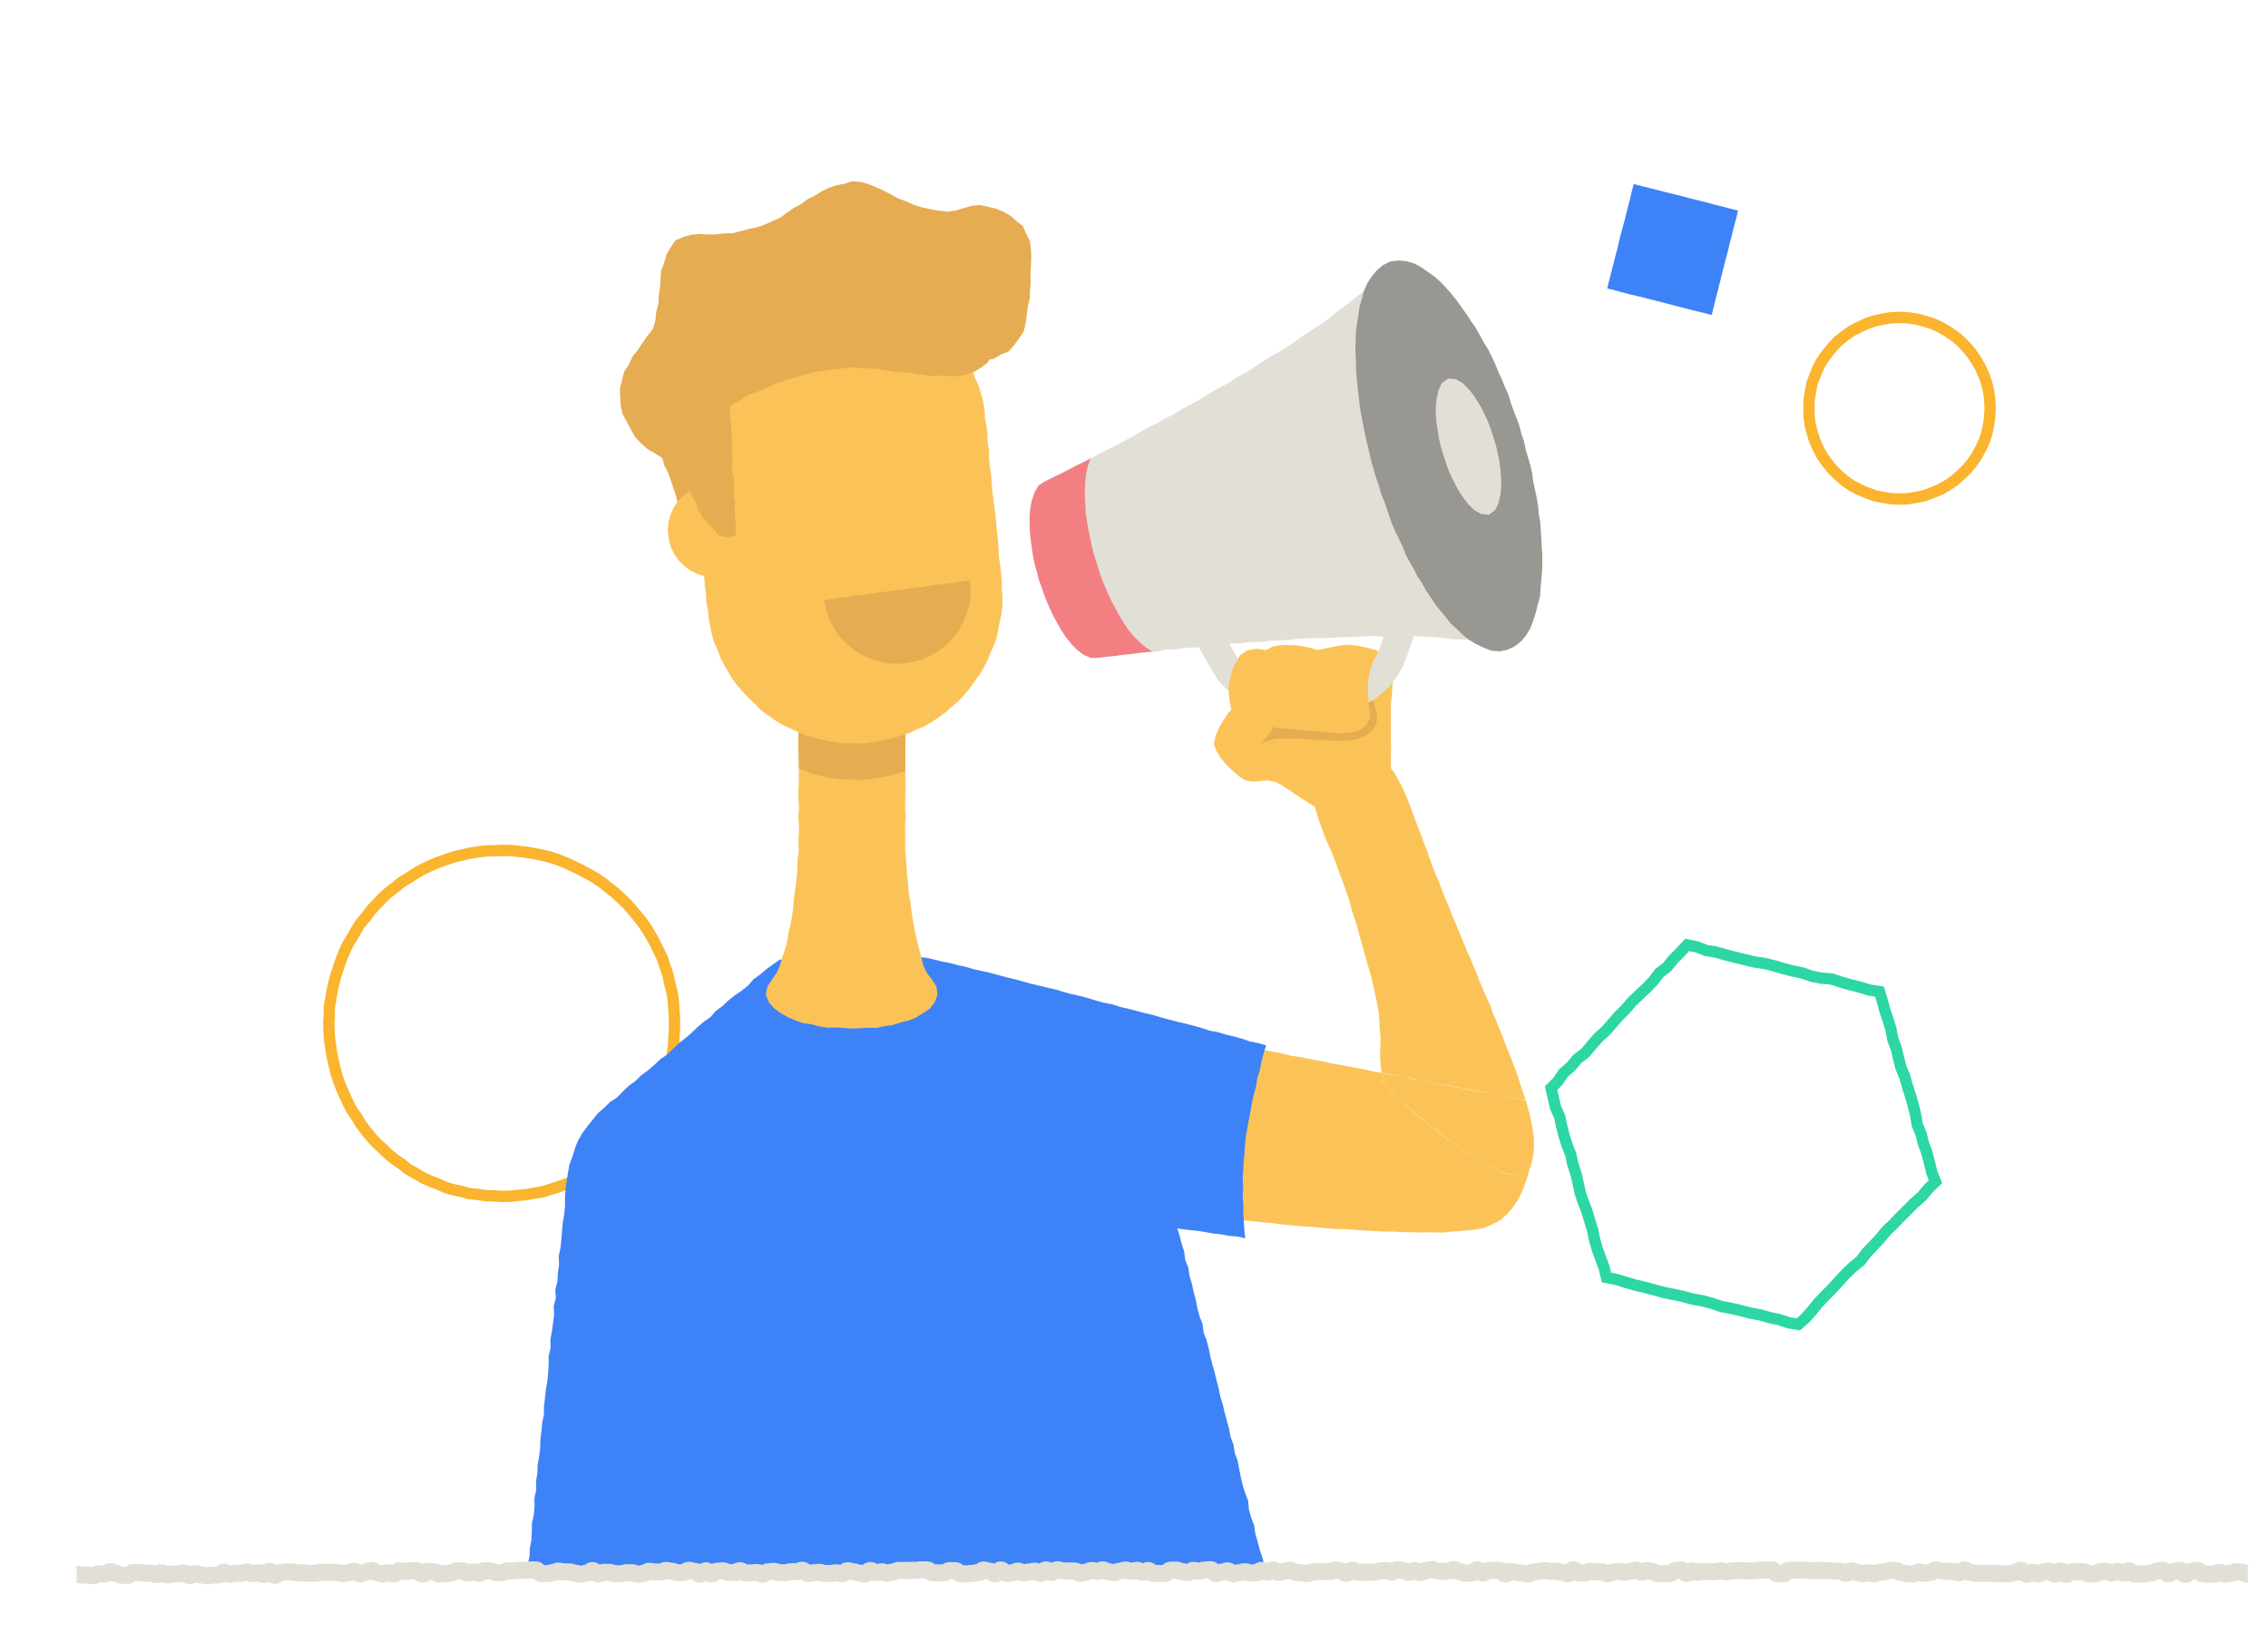 <svg id="illustrations" xmlns="http://www.w3.org/2000/svg" viewBox="0 0 400 288"><defs><style>.cls-1,.cls-10,.cls-2,.cls-8{fill:none;stroke-miterlimit:10;}.cls-1{stroke:#fab42d;}.cls-1,.cls-2{stroke-width:2px;}.cls-2{stroke:#2dd6a5;}.cls-3{fill:#fbc357;}.cls-4{fill:#e5ac51;}.cls-5{fill:#3e82f7;}.cls-6{fill:#e2dfd6;}.cls-7{fill:#999792;}.cls-10,.cls-8{stroke:#e2dfd6;}.cls-8{stroke-width:5px;}.cls-9{fill:#f37f82;}.cls-10{stroke-width:3px;}</style></defs><title>illustration-home-engage</title><polygon class="cls-1" points="118.97 180.5 118.92 181.95 118.84 183.4 118.74 184.85 118.51 186.28 118.15 187.69 117.78 189.1 117.35 190.49 116.84 191.85 116.2 193.15 115.65 194.5 114.93 195.76 114.2 197.02 113.3 198.16 112.52 199.39 111.52 200.44 110.61 201.58 109.57 202.6 108.48 203.56 107.33 204.44 106.22 205.38 104.96 206.12 103.76 206.93 102.5 207.66 101.19 208.3 99.84 208.82 98.48 209.32 97.09 209.76 95.7 210.19 94.27 210.43 92.84 210.68 91.4 210.82 89.95 210.98 88.5 211 87.05 210.91 85.6 210.86 84.17 210.64 82.72 210.5 81.32 210.1 79.89 209.81 78.5 209.38 77.17 208.79 75.82 208.27 74.49 207.67 73.25 206.92 71.98 206.2 70.84 205.3 69.64 204.48 68.51 203.57 67.46 202.56 66.39 201.58 65.4 200.51 64.5 199.37 63.62 198.21 62.88 196.96 62.05 195.77 61.38 194.48 60.77 193.16 60.18 191.84 59.66 190.48 59.23 189.09 58.9 187.68 58.58 186.27 58.35 184.84 58.14 183.4 58.03 181.95 57.98 180.5 58.06 179.05 58.09 177.59 58.34 176.16 58.58 174.73 58.88 173.31 59.28 171.92 59.72 170.54 60.21 169.17 60.74 167.82 61.37 166.51 62.13 165.27 62.84 164.01 63.62 162.78 64.57 161.68 65.43 160.51 66.42 159.44 67.43 158.4 68.5 157.42 69.65 156.53 70.78 155.61 72.02 154.85 73.25 154.07 74.5 153.33 75.81 152.72 77.14 152.13 78.52 151.65 79.89 151.18 81.3 150.84 82.72 150.51 84.15 150.27 85.59 150.08 87.05 150.05 88.5 149.98 89.95 149.99 91.4 150.15 92.84 150.3 94.27 150.55 95.7 150.84 97.11 151.19 98.49 151.64 99.83 152.19 101.15 152.8 102.45 153.43 103.73 154.12 105 154.84 106.2 155.64 107.33 156.56 108.47 157.46 109.54 158.44 110.59 159.44 111.54 160.54 112.47 161.65 113.38 162.79 114.19 164 114.92 165.25 115.61 166.52 116.25 167.83 116.87 169.14 117.31 170.53 117.8 171.9 118.09 173.32 118.45 174.73 118.72 176.15 118.82 177.6 118.93 179.05 118.97 180.5"/><polygon class="cls-2" points="341.36 208.4 340.07 209.65 338.96 211 337.63 212.15 336.41 213.38 335.17 214.6 333.97 215.87 332.7 217.07 331.59 218.42 330.41 219.69 329.2 220.94 328.15 222.35 326.79 223.46 325.52 224.66 324.34 225.95 323.17 227.24 321.93 228.47 320.73 229.74 319.62 231.1 318.47 232.42 317.16 233.57 315.45 233.28 313.8 232.73 312.09 232.37 310.42 231.89 308.7 231.58 307.01 231.13 305.31 230.75 303.6 230.42 301.94 229.86 300.25 229.41 298.53 229.12 296.86 228.65 295.15 228.29 293.44 227.94 291.75 227.48 290.07 227.03 288.37 226.64 286.69 226.14 285.01 225.63 283.33 225.3 282.94 223.64 282.33 222 281.73 220.36 281.24 218.69 280.9 216.98 280.38 215.31 279.88 213.64 279.25 212.01 278.69 210.36 278.33 208.65 277.93 206.95 277.39 205.3 277.02 203.59 276.38 201.96 275.85 200.29 275.42 198.6 275.06 196.89 274.33 195.28 273.95 193.57 273.56 191.9 274.76 190.69 275.75 189.24 277.07 188.09 278.19 186.75 279.59 185.69 280.71 184.34 281.86 183.03 283.16 181.85 284.31 180.56 285.44 179.23 286.68 178 287.82 176.68 289.08 175.48 290.36 174.28 291.57 173.03 292.63 171.63 294.03 170.54 295.13 169.18 296.37 167.94 297.56 166.65 299.27 166.99 300.91 167.63 302.64 167.91 304.31 168.39 306 168.83 307.69 169.24 309.38 169.64 311.12 169.9 312.81 170.31 314.48 170.81 316.17 171.25 317.88 171.6 319.53 172.18 321.24 172.51 323 172.65 324.67 173.19 326.35 173.68 328.04 174.1 329.72 174.61 331.48 174.88 331.99 176.56 332.44 178.24 333 179.89 333.51 181.56 333.83 183.28 334.44 184.92 334.84 186.62 335.28 188.31 335.95 189.93 336.42 191.61 336.95 193.26 337.44 194.93 337.85 196.63 338.14 198.36 338.81 199.98 339.24 201.68 339.84 203.32 340.28 205.01 340.69 206.72 341.36 208.4"/><polygon class="cls-3" points="217.78 124.74 216.65 125.7 215.81 126.97 215.03 128.28 214.43 129.68 214.08 131.16 214.56 132.51 215.33 133.74 216.27 134.84 217.29 135.86 218.39 136.81 219.6 137.61 220.9 137.87 222.23 137.75 223.55 137.64 224.86 137.87 226.05 138.48 227.26 139.28 228.47 140.08 229.66 140.89 230.89 141.64 232.12 142.39 233.36 143.11 234.82 143.01 236.23 142.55 237.58 141.94 238.9 141.28 240.21 140.59 241.51 139.87 242.77 139.09 244.05 138.34 245.31 137.58 245.31 136.09 245.3 134.6 245.31 133.11 245.33 131.62 245.31 130.13 245.32 128.64 245.31 127.15 245.3 125.65 245.33 124.09 245.48 122.55 245.59 121 245.68 119.45 245.55 117.91 244.99 116.47 243.93 115.35 242.56 114.62 241.07 114.43 239.59 114.65 238.12 114.98 236.7 115.49 235.27 115.97 233.88 116.54 232.48 117.11 231.1 117.71 229.74 118.35 228.38 119.01 227.05 119.72 225.69 120.39 224.37 121.11 223.02 121.78 221.7 122.5 220.39 123.24 219.09 124 217.78 124.74"/><polygon class="cls-4" points="226.03 125.64 225.42 126.82 224.76 127.97 224.03 129.09 223.26 130.17 222.36 131.18 223.66 130.59 225.05 130.3 226.46 130.26 227.87 130.22 229.37 130.3 230.86 130.39 232.35 130.49 233.85 130.59 235.35 130.62 236.85 130.62 238.34 130.54 239.8 130.23 241.08 129.65 242.16 128.75 242.8 127.51 242.88 126.11 242.54 124.74 242.19 123.52 241.9 122.29 241.64 121.06 240.11 120.74 238.58 120.45 237.05 120.14 235.52 120.47 233.99 120.76 232.47 121.08 231.18 121.99 229.89 122.89 228.61 123.81 227.34 124.75 226.03 125.64"/><polygon class="cls-4" points="124.19 101.65 123.67 100.41 123.08 99.04 122.64 97.61 122.14 96.21 121.91 94.71 121.08 93.43 120.63 92.01 120.39 90.52 119.64 89.21 119.31 87.74 118.86 86.32 118.36 84.92 117.89 83.5 117.19 82.16 116.79 80.75 115.53 79.95 114.21 79.21 113.06 78.19 112.01 77.08 111.26 75.73 110.56 74.38 109.8 73.04 109.46 71.53 109.38 70.01 109.33 68.5 109.71 67.04 110.08 65.57 110.91 64.29 111.55 62.89 112.51 61.7 113.34 60.43 114.22 59.19 115.17 57.97 115.59 56.49 115.75 54.97 116.12 53.55 116.19 52.08 116.41 50.63 116.5 49.16 116.6 47.68 117.16 46.3 117.53 44.89 118.28 43.66 119.09 42.42 120.44 41.83 121.83 41.41 123.28 41.26 124.76 41.35 126.25 41.34 127.74 41.16 129.23 41.12 130.68 40.76 132.11 40.37 133.56 40.08 134.94 39.58 136.28 38.97 137.64 38.38 138.82 37.49 139.98 36.68 141.25 36.01 142.39 35.15 143.68 34.52 144.89 33.77 146.16 33.13 147.51 32.67 148.92 32.41 150.31 31.96 151.76 32.09 153.15 32.45 154.46 33 155.83 33.62 157.17 34.3 158.49 35.04 159.91 35.54 161.28 36.16 162.72 36.59 164.18 36.9 165.65 37.17 167.15 37.32 168.64 37.1 170.08 36.67 171.45 36.28 172.88 36.15 174.27 36.47 175.65 36.8 176.96 37.33 178.2 38.04 179.26 38.98 180.41 39.89 180.97 41.22 181.65 42.49 181.82 43.91 181.89 45.32 181.83 46.73 181.73 48.21 181.79 49.69 181.66 51.17 181.6 52.65 181.26 54.1 181.08 55.56 180.89 57.02 180.54 58.47 179.72 59.71 178.85 60.87 177.88 61.99 176.5 62.55 175.23 63.3 173.76 63.49 172.3 63.67 170.83 63.78 169.34 63.81 167.86 64.07 166.37 64.04 164.89 64.25 163.4 64.4 161.9 64.26 160.42 64.45 158.95 64.71 157.47 64.91 155.97 64.83 154.49 65.02 153.03 65.38 151.55 65.5 150.06 65.55 148.62 65.92 147.12 65.96 146.03 66.99 144.91 67.93 143.79 68.88 142.54 69.66 141.46 70.65 140.34 71.61 139.03 72.3 137.94 73.3 136.86 74.3 135.65 75.13 134.48 76.02 133.38 77.01 132.13 77.8 131.17 78.95 130.03 79.89 128.85 80.74 128.37 82.08 128.16 83.5 127.82 84.9 127.66 86.34 127.39 87.75 126.92 89.12 126.74 90.55 126.39 91.95 126.05 93.35 125.74 94.75 125.44 96.16 125 97.54 124.71 98.96 124.46 100.37 124.19 101.65"/><polygon class="cls-3" points="243.48 190.81 244.39 190.79 243.7 189.22 242.24 188.98 240.79 188.62 239.34 188.36 237.88 188.08 236.42 187.81 234.96 187.57 233.51 187.25 232.05 186.97 230.59 186.68 229.14 186.4 227.66 186.18 226.22 185.82 224.76 185.52 223.29 185.26 222.05 185.54 220.84 185.9 219.6 186.2 219.36 187.63 219.06 189.05 218.74 190.46 218.46 191.88 218.27 193.31 217.95 194.73 217.72 196.16 217.47 197.58 217.14 198.99 216.89 200.42 216.59 201.84 216.28 203.25 216.08 204.69 215.76 206.1 215.44 207.51 215.21 208.95 214.93 210.37 214.66 211.79 214.44 213.23 214.1 214.65 215.55 214.78 216.98 215.01 218.42 215.18 219.87 215.26 221.31 215.42 222.75 215.57 224.19 215.69 225.63 215.89 227.07 216.04 228.51 216.18 229.96 216.28 231.41 216.37 232.85 216.51 234.29 216.65 235.74 216.76 237.19 216.77 238.64 216.88 240.09 216.98 241.55 217.07 243 217.14 244.45 217.21 245.91 217.21 247.36 217.3 248.81 217.32 250.27 217.36 251.72 217.33 253.18 217.37 254.63 217.37 256.08 217.21 257.53 217.11 258.97 216.98 260.42 216.82 261.83 216.51 263.25 215.91 264.62 215.2 265.76 214.16 266.78 213 267.64 211.72 268.36 210.35 268.93 208.92 269.43 207.46 269.84 205.98 268.79 206.94 267.38 207.24 265.93 207.05 264.53 206.61 263.22 205.94 261.91 205.29 260.66 204.53 259.39 203.79 258.17 202.97 256.99 202.09 255.77 201.27 254.59 200.4 253.44 199.49 252.32 198.53 251.14 197.65 250 196.71 248.91 195.72 247.79 194.76 246.71 193.77 245.62 192.79 244.54 191.78 243.48 190.81"/><polygon class="cls-3" points="255.39 159.6 254.8 158.24 254.26 156.84 253.75 155.44 253.16 154.07 252.6 152.69 252.09 151.28 251.62 149.86 251.06 148.48 250.57 147.08 250.01 145.7 249.5 144.3 248.97 142.91 248.46 141.51 247.9 140.13 247.28 138.79 246.61 137.47 245.84 136.21 244.86 134.95 243.53 134.06 241.94 133.88 240.39 134.27 238.87 134.79 237.54 135.43 236.23 136.09 234.92 136.75 233.69 137.54 232.51 138.41 231.84 139.71 231.7 141.16 231.98 142.59 232.38 144 232.85 145.38 233.38 146.75 233.88 148.13 234.5 149.44 235.05 150.79 235.6 152.14 236.05 153.53 236.58 154.87 237.08 156.23 237.57 157.59 238.02 158.97 238.38 160.37 238.82 161.76 239.29 163.13 239.65 164.53 240.03 165.94 240.45 167.33 240.81 168.73 241.22 170.13 241.63 171.53 242 172.98 242.33 174.44 242.65 175.9 242.94 177.36 243.19 178.83 243.28 180.32 243.37 181.81 243.5 183.3 243.44 184.79 243.4 186.28 243.48 187.77 243.71 189.21 245.12 189.43 246.52 189.75 247.93 190.06 249.35 190.26 250.75 190.62 252.17 190.83 253.57 191.16 255 191.34 256.4 191.63 257.81 191.91 259.23 192.16 260.64 192.43 262.04 192.74 263.45 193.04 264.86 193.33 266.29 193.54 267.7 193.82 269.11 194.05 268.63 192.71 268.15 191.3 267.72 189.88 267.23 188.48 266.68 187.1 266.15 185.71 265.59 184.33 265.05 182.95 264.49 181.58 263.95 180.19 263.35 178.83 262.87 177.42 262.25 176.08 261.67 174.72 261.06 173.36 260.54 171.97 259.98 170.59 259.41 169.22 258.77 167.88 258.24 166.49 257.65 165.12 257.1 163.74 256.5 162.38 255.95 160.99 255.39 159.6"/><polygon class="cls-3" points="270.57 202.18 270.37 203.45 270.13 204.72 269.84 205.98 270.08 205.47 270.45 203.85 270.57 202.18"/><polygon class="cls-3" points="269.12 194.12 267.71 193.82 266.3 193.56 264.89 193.29 263.48 193 262.07 192.76 260.66 192.47 259.24 192.23 257.84 191.92 256.42 191.68 255.02 191.39 253.6 191.13 252.19 190.87 250.78 190.56 249.36 190.32 247.95 190.05 246.54 189.74 245.12 189.5 243.71 189.23 244.39 190.79 243.48 190.81 244.53 191.81 245.63 192.78 246.69 193.79 247.8 194.75 248.92 195.69 250.01 196.68 251.15 197.6 252.29 198.52 253.44 199.44 254.59 200.35 255.75 201.25 256.94 202.11 258.15 202.96 259.36 203.79 260.61 204.57 261.9 205.29 263.21 205.95 264.54 206.58 265.94 207.03 267.39 207.24 268.82 206.99 269.85 205.98 270.13 204.72 270.37 203.45 270.55 202.18 270.52 200.81 270.36 199.45 270.12 198.1 269.84 196.76 269.48 195.43 269.12 194.12"/><polygon class="cls-5" points="161.82 168.77 163.28 168.9 164.72 169.22 166.14 169.58 167.59 169.85 169.02 170.23 170.45 170.56 171.87 170.96 173.31 171.28 174.75 171.6 176.17 172 177.6 172.37 179.03 172.72 180.45 173.11 181.87 173.51 183.31 173.84 184.74 174.19 186.18 174.51 187.59 174.94 189.01 175.33 190.45 175.65 191.88 176.02 193.29 176.46 194.72 176.85 196.17 177.13 197.59 177.59 199.03 177.92 200.47 178.29 201.9 178.67 203.34 179 204.76 179.43 206.19 179.82 207.62 180.19 209.06 180.53 210.49 180.9 211.91 181.29 213.31 181.77 214.77 182.03 216.19 182.45 217.62 182.79 219.04 183.19 220.44 183.67 221.88 183.96 223.31 184.36 222.87 185.79 222.48 187.23 222.21 188.69 221.75 190.11 221.53 191.59 221.13 193.02 220.8 194.47 220.55 195.93 220.28 197.39 220.01 198.86 219.74 200.32 219.58 201.8 219.5 203.31 219.34 204.8 219.27 206.31 219.17 207.81 219.27 209.32 219.16 210.83 219.28 212.33 219.28 213.84 219.37 215.33 219.45 216.83 219.63 218.38 218.2 218.07 216.76 217.96 215.34 217.69 213.91 217.54 212.49 217.28 211.07 217.06 209.63 216.91 208.2 216.73 206.79 216.44 205.37 216.24 203.94 216.07 202.5 215.91 201.08 215.64 199.65 215.49 198.22 215.26 196.8 215.01 195.36 214.82 193.93 214.65 193.12 213.42 192.24 212.25 191.45 211.01 190.59 209.82 189.67 208.68 188.86 207.45 188.05 206.22 187.2 205.02 186.35 203.82 185.49 202.62 184.66 201.41 183.77 200.23 183 198.98 182.13 197.79 181.23 196.62 180.41 195.4 179.6 194.17 178.72 192.98 177.86 191.79 177.03 190.57 176.21 189.35 175.33 188.16 174.47 186.96 173.66 185.73 172.81 184.52 171.97 183.31 171.18 182.07 170.26 180.91 169.48 179.65 168.62 178.46 167.75 177.27 166.93 176.04 166.06 174.84 165.25 173.6 164.34 172.44 163.53 171.19 162.69 169.98 161.82 168.77"/><polygon class="cls-5" points="137.5 169.25 136.33 170.08 135.16 170.93 134.06 171.87 132.88 172.71 131.93 173.82 130.8 174.72 129.6 175.54 128.47 176.44 127.42 177.43 126.25 178.3 125.29 179.39 124.09 180.22 123 181.17 121.95 182.17 120.86 183.12 119.7 184 118.66 185.01 117.61 186.01 116.41 186.85 115.36 187.85 114.25 188.79 113.08 189.65 112.05 190.67 110.86 191.52 109.82 192.53 108.8 193.57 107.57 194.37 106.55 195.39 105.41 196.36 104.49 197.54 103.55 198.69 102.67 199.9 101.93 201.2 101.38 202.58 100.96 204.01 100.42 205.4 100.17 206.87 99.93 208.34 99.73 209.8 99.64 211.28 99.65 212.76 99.5 214.23 99.25 215.69 99.12 217.16 99 218.63 98.85 220.11 98.54 221.56 98.6 223.05 98.39 224.51 98.31 225.99 97.94 227.44 98.03 228.93 97.66 230.37 97.72 231.86 97.54 233.33 97.34 234.8 97.07 236.25 97.11 237.74 96.76 239.19 96.76 240.67 96.68 242.15 96.53 243.62 96.27 245.08 96.11 246.55 95.94 248.02 95.92 249.5 95.62 250.96 95.49 252.43 95.3 253.9 95.27 255.38 95.09 256.85 94.82 258.31 94.78 259.8 94.53 261.26 94.58 262.76 94.25 264.21 94.28 265.7 94.15 267.17 93.82 268.63 93.79 270.12 93.72 271.6 93.45 273.06 93.39 274.55 93.03 276.01 93.01 277.49 94.46 277.44 95.93 277.54 97.39 277.4 98.85 277.37 100.31 277.45 101.77 277.42 103.23 277.6 104.69 277.42 106.15 277.5 107.61 277.56 109.07 277.5 110.53 277.47 111.99 277.51 113.45 277.6 114.91 277.58 116.37 277.59 117.84 277.51 119.3 277.5 120.76 277.45 122.23 277.56 123.69 277.4 125.15 277.57 126.61 277.57 128.08 277.55 129.54 277.61 131 277.6 132.46 277.57 133.92 277.49 135.38 277.47 136.85 277.62 138.31 277.5 139.78 277.42 141.24 277.63 142.7 277.45 144.17 277.46 145.63 277.43 147.09 277.42 148.55 277.52 150.02 277.39 151.48 277.53 152.94 277.48 154.41 277.37 155.87 277.43 157.34 277.38 158.8 277.45 160.26 277.39 161.73 277.46 163.19 277.42 164.66 277.41 166.12 277.38 167.59 277.53 169.05 277.45 170.51 277.41 171.98 277.53 173.44 277.49 174.9 277.51 176.36 277.47 177.82 277.43 179.29 277.44 180.75 277.53 182.22 277.62 183.68 277.62 185.14 277.59 186.6 277.49 188.07 277.47 189.53 277.59 191 277.51 192.46 277.53 193.93 277.45 195.39 277.54 196.86 277.52 198.32 277.42 199.79 277.44 201.25 277.49 202.72 277.51 204.19 277.5 205.66 277.39 207.13 277.55 208.59 277.44 210.06 277.61 211.52 277.51 212.99 277.45 214.46 277.6 215.93 277.58 217.4 277.51 218.87 277.49 220.34 277.62 221.81 277.57 223.31 277.52 223.02 276.06 222.62 274.65 222.16 273.26 221.79 271.84 221.39 270.43 221.18 268.97 220.64 267.6 220.26 266.19 220.14 264.7 219.61 263.33 219.17 261.93 218.84 260.51 218.55 259.07 218.28 257.63 217.77 256.25 217.55 254.79 217.03 253.41 216.76 251.97 216.38 250.55 215.99 249.14 215.66 247.71 215.22 246.31 214.93 244.87 214.56 243.45 214.22 242.03 213.82 240.62 213.46 239.2 213.17 237.76 212.8 236.35 212.26 234.98 212.1 233.51 211.55 232.14 211.18 230.73 210.91 229.28 210.52 227.87 210.22 226.43 209.79 225.03 209.59 223.57 209.03 222.21 208.85 220.74 208.41 219.34 208.04 217.92 207.6 216.52 207.2 215.11 206.97 213.65 206.67 212.21 206.14 210.84 205.79 209.41 205.46 207.98 205.13 206.55 204.77 205.12 204.47 203.69 203.9 202.31 203.71 200.85 203.35 199.43 202.87 198.03 202.51 196.61 202.26 195.16 201.81 193.75 201.39 192.34 201.06 190.91 200.65 189.49 200.33 188.06 199.1 187.28 197.7 186.84 196.49 186.01 195.1 185.55 193.88 184.73 192.57 184.1 191.27 183.45 189.92 182.91 188.67 182.15 187.37 181.5 186.05 180.89 184.8 180.13 183.48 179.52 182.17 178.88 180.88 178.22 179.51 177.69 178.26 176.94 176.95 176.3 175.61 175.74 174.31 175.07 172.98 174.48 171.72 173.73 170.48 172.97 169.16 172.35 167.85 171.7 166.46 171.23 165.22 170.44 163.96 169.72 162.59 169.19 161.24 168.61 159.99 167.81 158.48 167.91 156.98 168 155.49 168.18 153.99 168.22 152.49 168.22 150.99 168.3 149.51 168.61 148 168.49 146.5 168.57 145.01 168.84 143.51 168.96 142.01 169 140.51 169.06 139 169.16 137.5 169.25"/><polygon class="cls-3" points="164.38 172.77 163.49 171.61 162.85 170.28 162.5 168.84 162.11 167.44 161.76 166.01 161.44 164.59 161.15 163.15 160.92 161.7 160.69 160.25 160.52 158.79 160.25 157.35 160.17 155.88 159.98 154.42 159.89 152.96 159.78 151.5 159.65 150.05 159.65 148.58 159.66 147.1 159.63 145.63 159.74 144.15 159.63 142.67 159.66 141.2 159.68 139.72 159.74 138.25 159.67 136.77 159.67 135.29 159.66 133.82 159.61 132.34 159.68 130.86 159.73 129.38 159.63 127.9 159.63 126.42 159.57 124.95 159.56 123.47 159.65 121.99 159.58 120.52 159.71 119.04 159.6 117.56 159.79 116.08 159.69 114.59 159.66 113.11 159.66 111.63 158.22 111.67 156.77 111.63 155.33 111.55 153.88 111.68 152.44 111.56 150.99 111.69 149.55 111.66 148.1 111.6 146.65 111.54 145.21 111.61 143.75 111.66 142.3 111.65 140.88 111.66 140.89 113.1 140.82 114.57 140.85 116.05 140.84 117.52 140.74 119 140.77 120.47 140.93 121.95 140.83 123.43 140.83 124.9 140.77 126.38 140.85 127.86 140.94 129.34 140.78 130.81 140.77 132.29 140.92 133.77 140.95 135.25 140.85 136.72 140.89 138.2 140.78 139.68 140.84 141.16 140.91 142.63 140.77 144.12 140.92 145.59 140.88 147.08 140.8 148.56 140.89 150.05 140.67 151.5 140.63 152.97 140.53 154.43 140.37 155.88 140.18 157.33 140 158.79 139.88 160.25 139.65 161.69 139.41 163.14 139.05 164.57 138.83 166.02 138.43 167.44 137.97 168.83 137.57 170.24 136.97 171.58 136.14 172.79 135.34 173.99 135.06 175.42 135.6 176.75 136.54 177.83 137.69 178.68 138.95 179.38 140.28 179.95 141.64 180.46 143.08 180.64 144.48 181 145.91 181.25 147.37 181.2 148.81 181.31 150.26 181.4 151.7 181.34 153.15 181.25 154.6 181.29 156.02 180.97 157.46 180.77 158.84 180.33 160.25 179.99 161.6 179.43 162.82 178.66 164.02 177.87 164.88 176.73 165.35 175.41 165.16 174 164.38 172.77"/><polygon class="cls-4" points="140.84 111.62 140.83 113.12 140.84 114.61 140.87 116.11 140.87 117.6 140.85 119.1 140.85 120.59 140.85 122.09 140.83 123.58 140.86 125.08 140.87 126.57 140.84 128.07 140.83 129.57 140.82 131.06 140.86 132.56 140.85 134.06 140.87 135.56 142.18 136.06 143.51 136.53 144.89 136.85 146.27 137.17 147.68 137.37 149.09 137.5 150.5 137.51 151.92 137.53 153.34 137.42 153.34 137.42 154.95 137.2 156.55 136.9 158.13 136.49 159.67 135.95 159.66 134.52 159.66 133.09 159.67 131.66 159.67 130.24 159.66 128.8 159.68 127.38 159.68 125.94 159.69 124.52 159.66 123.09 159.66 121.66 159.65 120.23 159.67 118.8 159.66 117.36 159.66 115.93 159.67 114.5 159.66 113.06 159.68 111.61 158.22 111.61 156.77 111.6 155.33 111.61 153.88 111.64 152.44 111.65 150.99 111.64 149.55 111.63 148.1 111.62 146.65 111.65 145.2 111.62 143.75 111.61 142.3 111.65 140.84 111.62"/><polygon class="cls-6" points="194.9 98.68 195.27 100.06 195.65 101.43 195.95 102.82 196.2 104.22 196.37 105.64 196.5 107.05 196.56 108.48 196.52 109.9 196.42 111.31 196.13 112.7 195.69 114.05 194.93 115.23 193.77 116.01 192.37 116.03 191.09 115.43 189.94 114.59 188.97 113.55 188.09 112.44 187.3 111.26 186.53 110.06 185.88 108.8 185.25 107.53 184.66 106.23 184.14 104.91 183.69 103.55 183.23 102.2 182.83 100.84 182.49 99.45 182.2 98.06 181.97 96.66 181.77 95.25 181.67 93.82 181.61 92.4 181.62 90.98 181.75 89.57 181.98 88.17 182.48 86.84 183.19 85.61 184.37 84.84 185.78 84.84 187.06 85.46 188.19 86.3 189.18 87.32 190.08 88.42 190.84 89.62 191.58 90.84 192.28 92.07 192.88 93.36 193.45 94.66 193.96 95.99 194.49 97.31 194.9 98.68"/><polygon class="cls-6" points="184.42 84.91 185.7 84.21 187.01 83.54 188.32 82.86 189.66 82.23 190.96 81.54 192.3 80.91 193.59 80.2 194.88 79.47 196.24 78.88 197.53 78.17 198.82 77.46 200.13 76.78 201.4 76.02 202.68 75.29 204.03 74.68 205.29 73.9 206.62 73.26 207.89 72.5 209.16 71.76 210.47 71.08 211.76 70.36 213 69.55 214.27 68.8 215.57 68.11 216.88 67.42 218.09 66.56 219.42 65.89 220.69 65.13 221.9 64.27 223.16 63.49 224.42 62.71 225.71 61.97 226.97 61.2 228.21 60.39 229.39 59.48 230.63 58.68 231.87 57.87 233.11 57.06 234.32 56.21 235.46 55.25 236.65 54.38 237.83 53.49 238.97 52.54 240.16 51.65 241.22 50.63 242.34 49.65 243.32 48.54 244.31 47.46 245.24 46.34 245.7 47.74 246.06 49.18 246.55 50.59 247.02 52 247.41 53.44 247.85 54.86 248.22 56.3 248.62 57.73 249.06 59.16 249.57 60.56 250.01 61.98 250.34 63.43 250.81 64.84 251.21 66.28 251.75 67.67 252.15 69.09 252.5 70.54 252.92 71.97 253.34 73.39 253.81 74.81 254.24 76.23 254.76 77.62 255.19 79.04 255.59 80.46 255.92 81.92 256.41 83.32 255 83.73 253.59 84.15 252.18 84.56 250.79 85.06 249.38 85.45 247.96 85.84 246.56 86.28 245.16 86.75 243.76 87.2 242.32 87.5 240.91 87.91 239.52 88.4 238.12 88.83 236.72 89.28 235.31 89.66 233.89 90.04 232.5 90.52 231.08 90.9 229.68 91.35 228.29 91.85 226.88 92.25 225.48 92.69 224.08 93.14 222.66 93.53 221.26 93.97 219.83 94.33 218.42 94.76 217.01 95.15 215.62 95.66 214.18 95.99 212.77 96.41 211.37 96.86 209.98 97.36 208.56 97.73 207.15 98.17 205.72 98.54 204.32 98.99 202.9 99.41 201.53 99.93 200.09 100.27 198.71 100.79 197.26 101.1 195.88 101.63 194.46 102.03 193.05 102.45 191.63 102.89 190.19 103.22 188.79 103.64 188.47 102.25 188.28 100.77 187.99 99.31 187.68 97.85 187.32 96.4 187.02 94.94 186.81 93.45 186.42 92 186.17 90.53 185.74 89.09 185.48 87.61 185.03 86.18 184.42 84.91"/><polygon class="cls-6" points="193.76 116.05 195.25 115.89 196.7 115.66 198.16 115.46 199.63 115.31 201.1 115.13 202.57 114.96 204.04 114.89 205.5 114.59 206.98 114.57 208.44 114.34 209.91 114.21 211.38 114.13 212.85 113.97 214.31 113.75 215.79 113.67 217.26 113.49 218.74 113.47 220.2 113.26 221.68 113.22 223.15 113.14 224.62 112.98 226.09 112.91 227.57 112.82 229.04 112.66 230.51 112.56 232 112.55 233.48 112.53 234.96 112.48 236.43 112.39 237.91 112.36 239.4 112.32 240.88 112.22 242.36 112.19 243.84 112.28 245.32 112.27 246.8 112.17 248.28 112.19 249.76 112.19 251.24 112.27 252.72 112.31 254.19 112.46 255.66 112.67 257.13 112.77 258.62 112.83 260.09 113.02 261.55 113.26 262.98 113.61 264.43 113.94 265.86 114.5 265.44 113.01 265.01 111.59 264.44 110.2 264.12 108.75 263.64 107.34 263.25 105.9 262.79 104.49 262.35 103.07 261.94 101.64 261.51 100.21 261.05 98.8 260.58 97.38 260.16 95.96 259.77 94.52 259.33 93.1 258.89 91.69 258.55 90.24 258.15 88.81 257.66 87.4 257.24 85.97 256.81 84.55 256.4 83.12 255.96 81.71 255.51 80.3 255.06 78.88 254.64 77.46 253.22 77.83 251.84 78.34 250.41 78.72 249.04 79.23 247.63 79.66 246.2 80.02 244.8 80.47 243.39 80.87 241.96 81.22 240.58 81.75 239.17 82.17 237.77 82.6 236.36 83 234.97 83.46 233.55 83.84 232.14 84.25 230.73 84.64 229.35 85.16 227.9 85.47 226.54 86.03 225.1 86.35 223.69 86.75 222.29 87.21 220.91 87.71 219.46 88.01 218.09 88.55 216.67 88.96 215.28 89.42 213.85 89.78 212.46 90.27 211.01 90.57 209.63 91.09 208.22 91.52 206.82 91.97 205.37 92.27 203.97 92.74 202.58 93.22 201.13 93.54 199.73 93.99 198.34 94.48 196.91 94.83 195.52 95.32 194.08 95.67 192.67 96.09 191.3 96.66 189.86 97.01 188.42 97.37 187.04 97.89 187.6 99.25 188.14 100.64 188.82 101.97 189.34 103.37 189.85 104.78 190.42 106.16 190.96 107.55 191.51 108.94 192.11 110.32 192.69 111.7 193.05 113.16 193.53 114.58 193.76 116.05"/><polygon class="cls-7" points="268.33 76.53 268.8 77.9 269.1 79.33 269.51 80.72 269.92 82.12 270.24 83.54 270.42 84.98 270.73 86.4 271.03 87.82 271.27 89.26 271.41 90.7 271.66 92.14 271.75 93.59 271.84 95.04 271.92 96.49 272.02 97.94 272.01 99.4 271.97 100.85 271.83 102.3 271.71 103.74 271.61 105.2 271.22 106.61 270.88 108.01 270.43 109.39 269.94 110.75 269.19 111.99 268.27 113.11 267.14 114 265.85 114.6 264.44 114.88 262.99 114.75 261.64 114.22 260.33 113.6 259.09 112.84 257.95 111.94 256.92 110.92 255.85 109.94 254.94 108.8 254.02 107.68 253.11 106.55 252.31 105.33 251.5 104.13 250.8 102.85 249.99 101.65 249.35 100.34 248.6 99.1 247.93 97.81 247.4 96.46 246.78 95.14 246.13 93.84 245.54 92.51 245.06 91.14 244.6 89.76 244.12 88.39 243.56 87.05 243.19 85.63 242.69 84.26 242.29 82.86 241.88 81.47 241.55 80.05 241.22 78.64 240.88 77.22 240.59 75.8 240.31 74.38 240.04 72.95 239.8 71.52 239.65 70.07 239.47 68.63 239.32 67.18 239.18 65.74 239.15 64.28 239.1 62.83 239.04 61.38 239.11 59.93 239.13 58.47 239.34 57.03 239.57 55.6 239.75 54.15 240.18 52.77 240.53 51.35 241.11 50.02 241.9 48.8 242.81 47.69 243.9 46.76 245.19 46.12 246.62 45.94 248.06 46.06 249.45 46.48 250.72 47.17 251.91 48.01 253.09 48.84 254.17 49.82 255.15 50.89 256.11 51.98 257.01 53.12 257.85 54.3 258.69 55.48 259.48 56.69 260.31 57.88 261.02 59.15 261.71 60.43 262.48 61.66 263.13 62.96 263.74 64.28 264.28 65.63 264.91 66.94 265.43 68.3 266.04 69.62 266.46 71.01 266.94 72.39 267.47 73.74 267.98 75.11 268.33 76.53"/><polygon class="cls-6" points="263.49 77.41 263.89 78.78 264.21 80.17 264.47 81.58 264.65 82.99 264.74 84.41 264.77 85.84 264.62 87.25 264.33 88.64 263.72 89.92 262.63 90.78 261.24 90.66 260.01 89.95 258.99 88.96 258.12 87.84 257.32 86.65 256.64 85.4 256.01 84.13 255.43 82.83 254.97 81.48 254.52 80.12 254.13 78.75 253.79 77.36 253.57 75.95 253.34 74.54 253.23 73.12 253.23 71.7 253.38 70.28 253.68 68.9 254.25 67.6 255.38 66.78 256.77 66.87 257.99 67.59 259 68.58 259.88 69.7 260.67 70.89 261.37 72.13 262 73.41 262.57 74.71 263.05 76.06 263.49 77.41"/><polyline class="cls-8" points="212.74 111.43 213.38 112.6 214.07 113.74 214.74 114.89 215.37 116.07 216.06 117.22 216.81 118.43 217.77 119.49 218.87 120.4 220.05 121.2 221.36 121.76 222.72 122.2 224.13 122.41 225.71 122.52 227.29 122.67 228.87 122.79 230.46 122.89 232.05 123.02 233.63 123.14 235.16 123.18 236.68 122.96 238.15 122.57 239.56 122 240.92 121.3 242.13 120.37 243.25 119.32 244.16 118.1 244.97 116.8 245.59 115.4 246.11 113.93 246.62 112.45 247.15 110.97"/><polygon class="cls-3" points="153.33 130.98 153.34 131.02 151.88 131.13 150.41 131.05 148.95 131.12 147.5 130.9 146.05 130.72 144.63 130.35 143.21 130 141.8 129.6 140.48 128.96 139.15 128.37 137.82 127.74 136.58 126.96 135.4 126.11 134.21 125.25 133.19 124.19 132.13 123.19 131.12 122.14 130.16 121.04 129.26 119.89 128.52 118.62 127.78 117.36 127.08 116.08 126.6 114.69 125.96 113.37 125.57 111.96 125.28 110.53 125 109.09 124.87 107.64 124.58 106.22 124.53 104.78 124.31 103.35 124.21 101.92 124 100.49 123.85 99.06 123.84 97.61 123.71 96.17 123.48 94.75 123.42 93.31 123.19 91.88 123.14 90.44 122.91 89.01 122.79 87.58 122.62 86.14 122.51 84.7 122.29 83.28 122.22 81.83 122.12 80.39 121.96 78.94 121.76 77.49 121.72 76.03 121.83 74.57 121.95 73.11 122.17 71.66 122.47 70.23 122.9 68.83 123.38 67.45 123.96 66.11 124.57 64.79 125.23 63.48 126.01 62.25 126.83 61.05 127.64 59.82 128.67 58.78 129.69 57.74 130.77 56.75 131.9 55.83 133.02 54.9 134.3 54.18 135.56 53.44 136.82 52.71 138.16 52.12 139.53 51.6 140.94 51.23 142.34 50.81 143.79 50.57 145.24 50.35 145.24 50.37 146.71 50.37 148.16 50.33 149.62 50.41 151.08 50.48 152.53 50.7 153.96 50.99 155.38 51.33 156.77 51.81 158.1 52.41 159.46 52.97 160.74 53.68 161.95 54.51 163.19 55.28 164.37 56.14 165.48 57.1 166.52 58.13 167.53 59.19 168.46 60.32 169.33 61.5 170.15 62.72 170.78 64.04 171.51 65.31 171.99 66.69 172.59 68.03 173.04 69.42 173.39 70.84 173.66 72.28 173.72 73.75 174 75.17 174.15 76.6 174.19 78.04 174.43 79.47 174.43 80.91 174.59 82.35 174.8 83.77 174.92 85.21 175.02 86.65 175.22 88.08 175.4 89.51 175.58 90.93 175.71 92.37 175.84 93.81 176.01 95.24 176.1 96.68 176.17 98.13 176.37 99.56 176.55 101 176.69 102.44 176.7 103.9 176.78 105.36 176.81 106.83 176.64 108.28 176.31 109.71 176.03 111.14 175.75 112.58 175.23 113.95 174.62 115.28 174.08 116.64 173.39 117.93 172.63 119.18 171.75 120.35 170.91 121.55 169.97 122.67 168.96 123.72 167.83 124.66 166.75 125.65 165.57 126.51 164.34 127.31 163.09 128.07 161.73 128.62 160.42 129.27 159.02 129.7 157.63 130.14 156.21 130.46 154.78 130.76 153.33 130.98"/><polygon class="cls-4" points="171.06 102.34 171.17 103.8 171.14 105.26 170.94 106.7 170.55 108.11 170.01 109.47 169.35 110.76 168.53 111.97 167.57 113.07 166.51 114.06 165.34 114.93 164.07 115.64 162.75 116.26 161.35 116.65 159.92 116.94 158.47 117.06 157.02 117 155.58 116.8 154.18 116.41 152.81 115.91 151.53 115.21 150.33 114.39 149.22 113.45 148.2 112.4 147.36 111.22 146.63 109.96 146.05 108.63 145.62 107.24 145.33 105.81 146.76 105.63 148.18 105.4 149.62 105.26 151.04 105.02 152.47 104.87 153.9 104.65 155.33 104.46 156.75 104.27 158.18 104.09 159.61 103.91 161.04 103.7 162.47 103.52 163.9 103.31 165.33 103.11 166.76 102.94 168.19 102.75 169.63 102.53 171.06 102.34"/><polygon class="cls-3" points="126.04 101.8 124.6 101.67 123.2 101.31 121.9 100.69 120.73 99.86 119.7 98.85 118.87 97.67 118.28 96.36 117.91 94.97 117.78 93.54 117.89 92.1 118.28 90.72 118.87 89.41 119.7 88.23 120.73 87.22 121.91 86.39 123.2 85.78 124.6 85.42 126.03 85.28 126.01 86.78 126.02 88.28 126.05 89.78 126.03 91.28 126.03 92.78 126.03 94.28 126.03 95.78 126.03 97.28 126.03 98.78 126.05 100.29 126.04 101.8"/><polygon class="cls-4" points="120.63 79.77 120.51 81.28 120.74 82.78 120.86 84.29 121.33 85.73 121.88 87.14 122.63 88.45 123.12 89.9 123.93 91.18 124.86 92.38 125.92 93.44 126.91 94.54 128.41 94.78 129.71 94.46 129.8 93.02 129.7 91.59 129.58 90.17 129.62 88.73 129.4 87.3 129.51 85.87 129.41 84.43 129.12 83.01 129.15 81.56 129.12 80.13 129.1 78.69 129.08 77.25 128.97 75.82 128.94 74.38 128.69 72.96 128.85 71.56 130.12 70.85 131.37 70 132.74 69.36 134.17 68.88 135.52 68.23 136.9 67.65 138.32 67.14 139.76 66.73 141.2 66.26 142.65 65.87 144.11 65.51 145.61 65.32 147.09 65.12 148.6 65 150.09 64.73 151.59 64.92 153.09 65 154.54 65.06 155.98 65.3 157.42 65.47 158.86 65.69 160.32 65.68 161.75 65.96 163.19 66.14 164.63 66.34 166.09 66.23 167.54 66.37 169 66.34 170.42 66.05 171.8 65.59 173.03 64.84 174.19 63.97 174.89 62.7 175.69 61.48 175.99 60.03 176.48 58.66 176.65 57.21 176.73 55.76 176.75 54.31 176.74 52.85 176.65 51.38 176.12 50.02 175.77 48.59 175.01 47.34 174.26 46.1 173.41 44.92 172.44 43.85 171.26 42.99 170.03 42.23 168.75 41.6 167.35 41.3 165.97 40.9 164.54 40.8 163.11 40.74 161.68 40.47 160.24 40.63 158.81 40.54 157.37 40.61 155.92 40.53 154.49 40.72 153.06 40.93 151.62 40.94 150.18 41.05 148.76 41.28 147.33 41.47 145.9 41.6 144.47 41.8 143.02 41.77 141.62 42.13 140.35 42.82 139.15 43.62 137.95 44.4 136.65 45.02 135.43 45.79 134.2 46.52 132.87 47.09 131.73 48 130.48 48.71 129.19 49.36 127.95 50.09 126.61 50.66 125.53 51.66 124.19 52.24 123.6 53.63 122.82 54.92 122.1 56.24 121.47 57.61 120.58 58.84 119.8 60.13 119.19 61.51 118.45 62.83 117.75 64.18 117.98 65.61 118.28 67.01 118.47 68.43 118.8 69.84 118.99 71.26 119.35 72.66 119.43 74.11 119.64 75.54 119.98 76.94 120.32 78.34 120.63 79.77"/><polygon class="cls-3" points="218.69 115.55 217.96 116.8 217.38 118.13 216.98 119.51 216.71 120.93 216.71 122.38 216.89 123.81 217.19 125.29 217.72 126.7 218.52 127.89 219.68 128.73 221.07 129.1 222.49 128.89 223.28 128.4 223.71 127.23 223.57 125.97 223.28 124.73 223.44 126.22 223.93 127.63 225.12 128.41 226.62 128.47 228.1 128.62 229.59 128.75 231.07 128.9 232.57 129.03 234.06 129.16 235.56 129.28 237.05 129.34 238.49 129.16 239.88 128.73 241.04 127.85 241.61 126.57 241.54 125.19 241.38 123.82 241.27 122.43 241.22 121.05 241.35 119.67 241.62 118.31 242.04 117.11 242.35 115.88 242.56 114.64 241.05 114.22 239.52 113.9 237.97 113.71 236.57 113.81 235.19 114.07 233.82 114.34 232.46 114.64 231.11 114.26 229.74 113.98 228.36 113.78 226.96 113.75 225.67 113.79 224.41 114.05 223.29 114.65 221.68 114.42 220.06 114.67 218.69 115.55"/><polygon class="cls-9" points="193.3 98.92 192.87 97.57 192.54 96.19 192.25 94.8 191.94 93.41 191.72 92.01 191.5 90.6 191.43 89.19 191.35 87.77 191.33 86.35 191.4 84.93 191.56 83.52 191.87 82.14 192.38 80.81 191.05 81.53 189.69 82.17 188.38 82.88 187.06 83.57 185.7 84.19 184.37 84.86 183.18 85.61 182.47 86.84 182.01 88.18 181.72 89.57 181.58 90.98 181.59 92.41 181.63 93.83 181.81 95.23 181.99 96.64 182.2 98.05 182.48 99.45 182.88 100.82 183.21 102.21 183.71 103.54 184.17 104.89 184.68 106.22 185.27 107.51 185.87 108.8 186.57 110.04 187.26 111.29 188.06 112.46 188.96 113.57 189.95 114.59 191.07 115.46 192.37 116.03 193.77 116 195.12 115.81 196.48 115.7 197.84 115.5 199.2 115.39 200.55 115.17 201.91 115.05 203.28 114.9 202 114.14 200.89 113.16 199.85 112.11 198.92 110.96 198.1 109.72 197.35 108.44 196.63 107.15 195.93 105.85 195.33 104.49 194.74 103.13 194.19 101.75 193.73 100.34 193.3 98.92"/><polygon class="cls-1" points="350.99 72 350.91 73.47 350.72 74.94 350.42 76.39 349.95 77.79 349.33 79.14 348.61 80.43 347.78 81.65 346.83 82.79 345.76 83.81 344.66 84.79 343.43 85.61 342.14 86.35 340.77 86.9 339.39 87.42 337.94 87.71 336.48 87.96 335 88.02 333.52 87.94 332.06 87.71 330.61 87.42 329.23 86.9 327.86 86.33 326.56 85.63 325.34 84.79 324.22 83.82 323.18 82.78 322.24 81.64 321.38 80.44 320.69 79.13 320.08 77.78 319.63 76.38 319.26 74.94 319.07 73.48 319.03 72 319.07 70.52 319.3 69.06 319.58 67.61 320.1 66.23 320.66 64.86 321.37 63.56 322.25 62.37 323.17 61.21 324.2 60.15 325.36 59.23 326.56 58.37 327.88 57.7 329.22 57.07 330.62 56.59 332.06 56.28 333.52 56.04 335 55.97 336.48 56.05 337.94 56.25 339.37 56.63 340.79 57.06 342.13 57.67 343.42 58.41 344.64 59.23 345.79 60.17 346.82 61.22 347.75 62.37 348.59 63.59 349.31 64.88 349.92 66.22 350.39 67.62 350.74 69.06 350.92 70.53 350.99 72"/><polygon class="cls-5" points="301.88 55.56 300.45 55.18 299.03 54.84 297.62 54.48 296.21 54.12 294.8 53.74 293.38 53.38 291.97 53.02 290.55 52.66 289.13 52.3 287.71 51.97 286.29 51.61 284.88 51.22 283.46 50.87 283.81 49.45 284.17 48.04 284.54 46.62 284.89 45.21 285.27 43.8 285.59 42.38 285.95 40.96 286.34 39.55 286.71 38.14 287.05 36.72 287.43 35.3 287.76 33.87 288.14 32.46 289.55 32.82 290.96 33.17 292.38 33.53 293.79 33.9 295.2 34.24 296.63 34.59 298.03 34.97 299.45 35.32 300.87 35.68 302.28 36.06 303.7 36.41 305.12 36.79 306.54 37.13 306.2 38.55 305.81 39.96 305.47 41.38 305.1 42.79 304.76 44.2 304.39 45.62 304.02 47.03 303.66 48.45 303.31 49.87 302.97 51.29 302.59 52.7 302.24 54.13 301.88 55.56"/><path class="cls-10" d="M13.5,277.62c.49,0,.49.16,1,.16s.49,0,1,0,.49.12,1,.12.49-.34,1-.34.49,0,1,0,.49-.4,1-.4.49.35,1,.35.49.32,1,.32.49,0,1,0,.49-.51,1-.51.49,0,1,0,.49.12,1,.12.49,0,1,0,.49.26,1,.26.49-.34,1-.34.49.39,1,.39.49-.17,1-.17.49,0,1,0,.49-.16,1-.16.49.45,1,.45.49-.37,1-.37.49.26,1,.26.49.14,1,.14.49-.09,1-.09.49-.06,1-.06.49-.46,1-.46.49.34,1,.34.49-.15,1-.15.49,0,1,0,.49-.26,1-.26.49.3,1,.3.49-.14,1-.14.49.31,1,.31.49-.57,1-.57.49.72,1,.72.49-.53,1-.53.49-.09,1-.09.49,0,1,0,.49.16,1,.16.49,0,1,0,.49.1,1,.1.49,0,1,0,.49-.19,1-.19.49,0,1,0,.49,0,1,0,.49.07,1,.07.49.16,1,.16.49-.14,1-.14.49-.27,1-.27.49.47,1,.47.49-.32,1-.32.49-.3,1-.3.49.42,1,.42.49.23,1,.23.49-.24,1-.24.49.2,1,.2.49-.55,1-.55.49.11,1,.11.49-.11,1-.11h1c.49,0,.49.61,1,.61s.49-.52,1-.52.49.07,1,.07.49.42,1,.42.49-.08,1-.08.49-.08,1-.08.49-.4,1-.4.49,0,1,0,.49.37,1,.37.49-.18,1-.18.49.23,1,.23.49-.47,1-.47.49.1,1,.1.49.26,1,.26.49,0,1,0,.49-.3,1-.3.49,0,1,0,.49-.09,1-.09l1,0c.49,0,.49-.09,1-.09l1,0c.49,0,.49.65,1,.65s.49,0,1,0,.49-.17,1-.17.49-.27,1-.27.49.14,1,.14.49,0,1,0,.49.24,1,.24.49.17,1,.17.49-.18,1-.18.49-.47,1-.47.49.61,1,.61.49-.29,1-.29l1,0c.49,0,.49.24,1,.24s.49,0,1,0,.49-.17,1-.17h1c.49,0,.49.25,1,.25s.49-.12,1-.12.49-.39,1-.39.49.12,1,.12h1c.49,0,.49-.27,1-.27s.49.16,1,.16.49.25,1,.25h1c.49,0,.49-.44,1-.44s.49.19,1,.19.49.54,1,.54.49-.64,1-.64.49.58,1,.58.49-.5,1-.5.49-.07,1-.07.49.3,1,.3.49,0,1,0,.49-.32,1-.32.49.39,1,.39.49,0,1,0,.49-.07,1-.07.49.29,1,.29.49-.42,1-.42.49-.08,1-.08.49.24,1,.24.49,0,1,0,.49-.17,1-.17l1,0c.49,0,.49-.26,1-.26s.49.58,1,.58.49-.14,1-.14.49-.08,1-.08.49.21,1,.21h1c.49,0,.49-.11,1-.11s.49.16,1,.16.49-.54,1-.54.49.19,1,.19.49.21,1,.21.49.19,1,.19.49-.63,1-.63.49.4,1,.4.49-.17,1-.17.49.26,1,.26.49-.22,1-.22.49-.28,1-.28.49,0,1,0,.49,0,1,0,.49,0,1,0,.49-.1,1-.1h1c.49,0,.49.53,1,.53h1c.49,0,.49,0,1,0s.49-.39,1-.39.49,0,1,0,.49.56,1,.56.49,0,1,0,.49-.08,1-.08.49-.13,1-.13.49-.46,1-.46.49.2,1,.2.49.48,1,.48.49-.7,1-.7.49.63,1,.63.49-.1,1-.1.49-.32,1-.32.49.3,1,.3.49-.13,1-.13.49-.17,1-.17.49.41,1,.41.49-.62,1-.62.49.45,1,.45.49-.49,1-.49.49.23,1,.23.49,0,1,0,.49,0,1,0,.49.41,1,.41.49-.22,1-.22.49-.28,1-.28.49.15,1,.15.49-.25,1-.25.49.32,1,.32.49.17,1,.17.49-.26,1-.26.49-.21,1-.21.49.26,1,.26.49-.21,1-.21.49.34,1,.34.49-.3,1-.3.49.52,1,.52.49,0,1,0l1,0c.49,0,.49-.59,1-.59h1c.49,0,.49.29,1,.29s.49.11,1,.11.49-.36,1-.36.49.14,1,.14.49-.21,1-.21.49-.06,1-.06.48.69,1,.69.48-.25,1-.25.48-.23,1-.23.48.53,1,.53.48-.18,1-.18.48-.2,1-.2.48.21,1,.21h1c.48,0,.48-.44,1-.44s.48.31,1,.31.48-.37,1-.37.48.44,1,.44.49-.23,1-.23.49-.2,1-.2.49.4,1,.4.49.1,1,.1.49.13,1,.13.49-.29,1-.29.49-.06,1-.06.49,0,1,0,.49,0,1,0,.49-.29,1-.29.49.16,1,.16.49.44,1,.44.49-.58,1-.58.49.36,1,.36.49,0,1,0,.49,0,1,0h1c.49,0,.49-.23,1-.23s.49-.06,1-.06.49.28,1,.28.49-.42,1-.42.49.18,1,.18.49.31,1,.31.49-.37,1-.37.49.38,1,.38.49-.33,1-.33.49-.21,1-.21.49.27,1,.27.49.1,1,.1.49-.12,1-.12.49-.26,1-.26.49.41,1,.41.49.25,1,.25.49,0,1,0,.49-.59,1-.59.49.58,1,.58.49-.48,1-.48.49,0,1,0,.49,0,1,0,.49.62,1,.62.49-.42,1-.42.49.19,1,.19.49.1,1,.1.49.14,1,.14.49-.34,1-.34.49-.15,1-.15.49-.1,1-.1.49.12,1,.12.49,0,1,0,.49.16,1,.16.49.28,1,.28.49-.7,1-.7.49.54,1,.54.49.05,1,.05.49-.34,1-.34.49.11,1,.11.49,0,1,0,.49.33,1,.33.49-.27,1-.27.49-.18,1-.18.49.19,1,.19.49-.17,1-.17.49-.22,1-.22.49.39,1,.39.49-.32,1-.32.49.24,1,.24.49.33,1,.33.49,0,1,0h1c.49,0,.49-.57,1-.57s.49-.09,1-.09.49.62,1,.62.49-.45,1-.45.49.25,1,.25.49-.17,1-.17.49.06,1,.06h1c.49,0,.49-.14,1-.14s.49.17,1,.17.49-.16,1-.16.49-.07,1-.07l1,0c.49,0,.49.07,1,.07s.49,0,1,0,.49-.15,1-.15h1c.49,0,.49-.07,1-.07s.49.72,1,.72h1c.49,0,.49-.63,1-.63s.49,0,1,0h1c.49,0,.49,0,1,0s.49.09,1,.09.49-.07,1-.07.49.07,1,.07.49,0,1,0,.49.07,1,.07.49,0,1,0,.49.38,1,.38.49-.44,1-.44.49.27,1,.27.49.23,1,.23.49-.14,1-.14.49.16,1,.16.49-.25,1-.25.49-.09,1-.09.49-.27,1-.27.49.09,1,.09.49.38,1,.38.49.16,1,.16l1,0c.49,0,.49-.34,1-.34s.49.27,1,.27.49-.22,1-.22.49-.42,1-.42.49.21,1,.21.49.06,1,.06l1,0c.49,0,.49.27,1,.27s.49-.52,1-.52.49.45,1,.45.49.14,1,.14h1.94c.49,0,.49,0,1,0s.49.07,1,.07.49,0,1,0h1c.49,0,.49-.21,1-.21s.49-.39,1-.39.49.69,1,.69.49-.34,1-.34.49.3,1,.3.49-.35,1-.35.49-.18,1-.18.49.59,1,.59.49-.57,1-.57.49.59,1,.59.49-.47,1-.47h2c.49,0,.49.36,1,.36h1c.49,0,.49-.36,1-.36s.49-.11,1-.11.49.34,1,.34.49-.32,1-.32.49.34,1,.34.49-.43,1-.43.49.61,1,.61.49-.08,1-.08.49,0,1,0,.49-.14,1-.14.49-.36,1-.36.49-.11,1-.11.49.63,1,.63.49-.47,1-.47.49-.16,1-.16.49.72,1,.72.49-.53,1-.53.49-.19,1-.19.49.59,1,.59.49.09,1,.09.49,0,1,0,.49-.31,1-.31.49.31,1,.31.49-.16,1-.16.49-.26,1-.26.49.09,1,.09.49.37,1,.37"/></svg>

